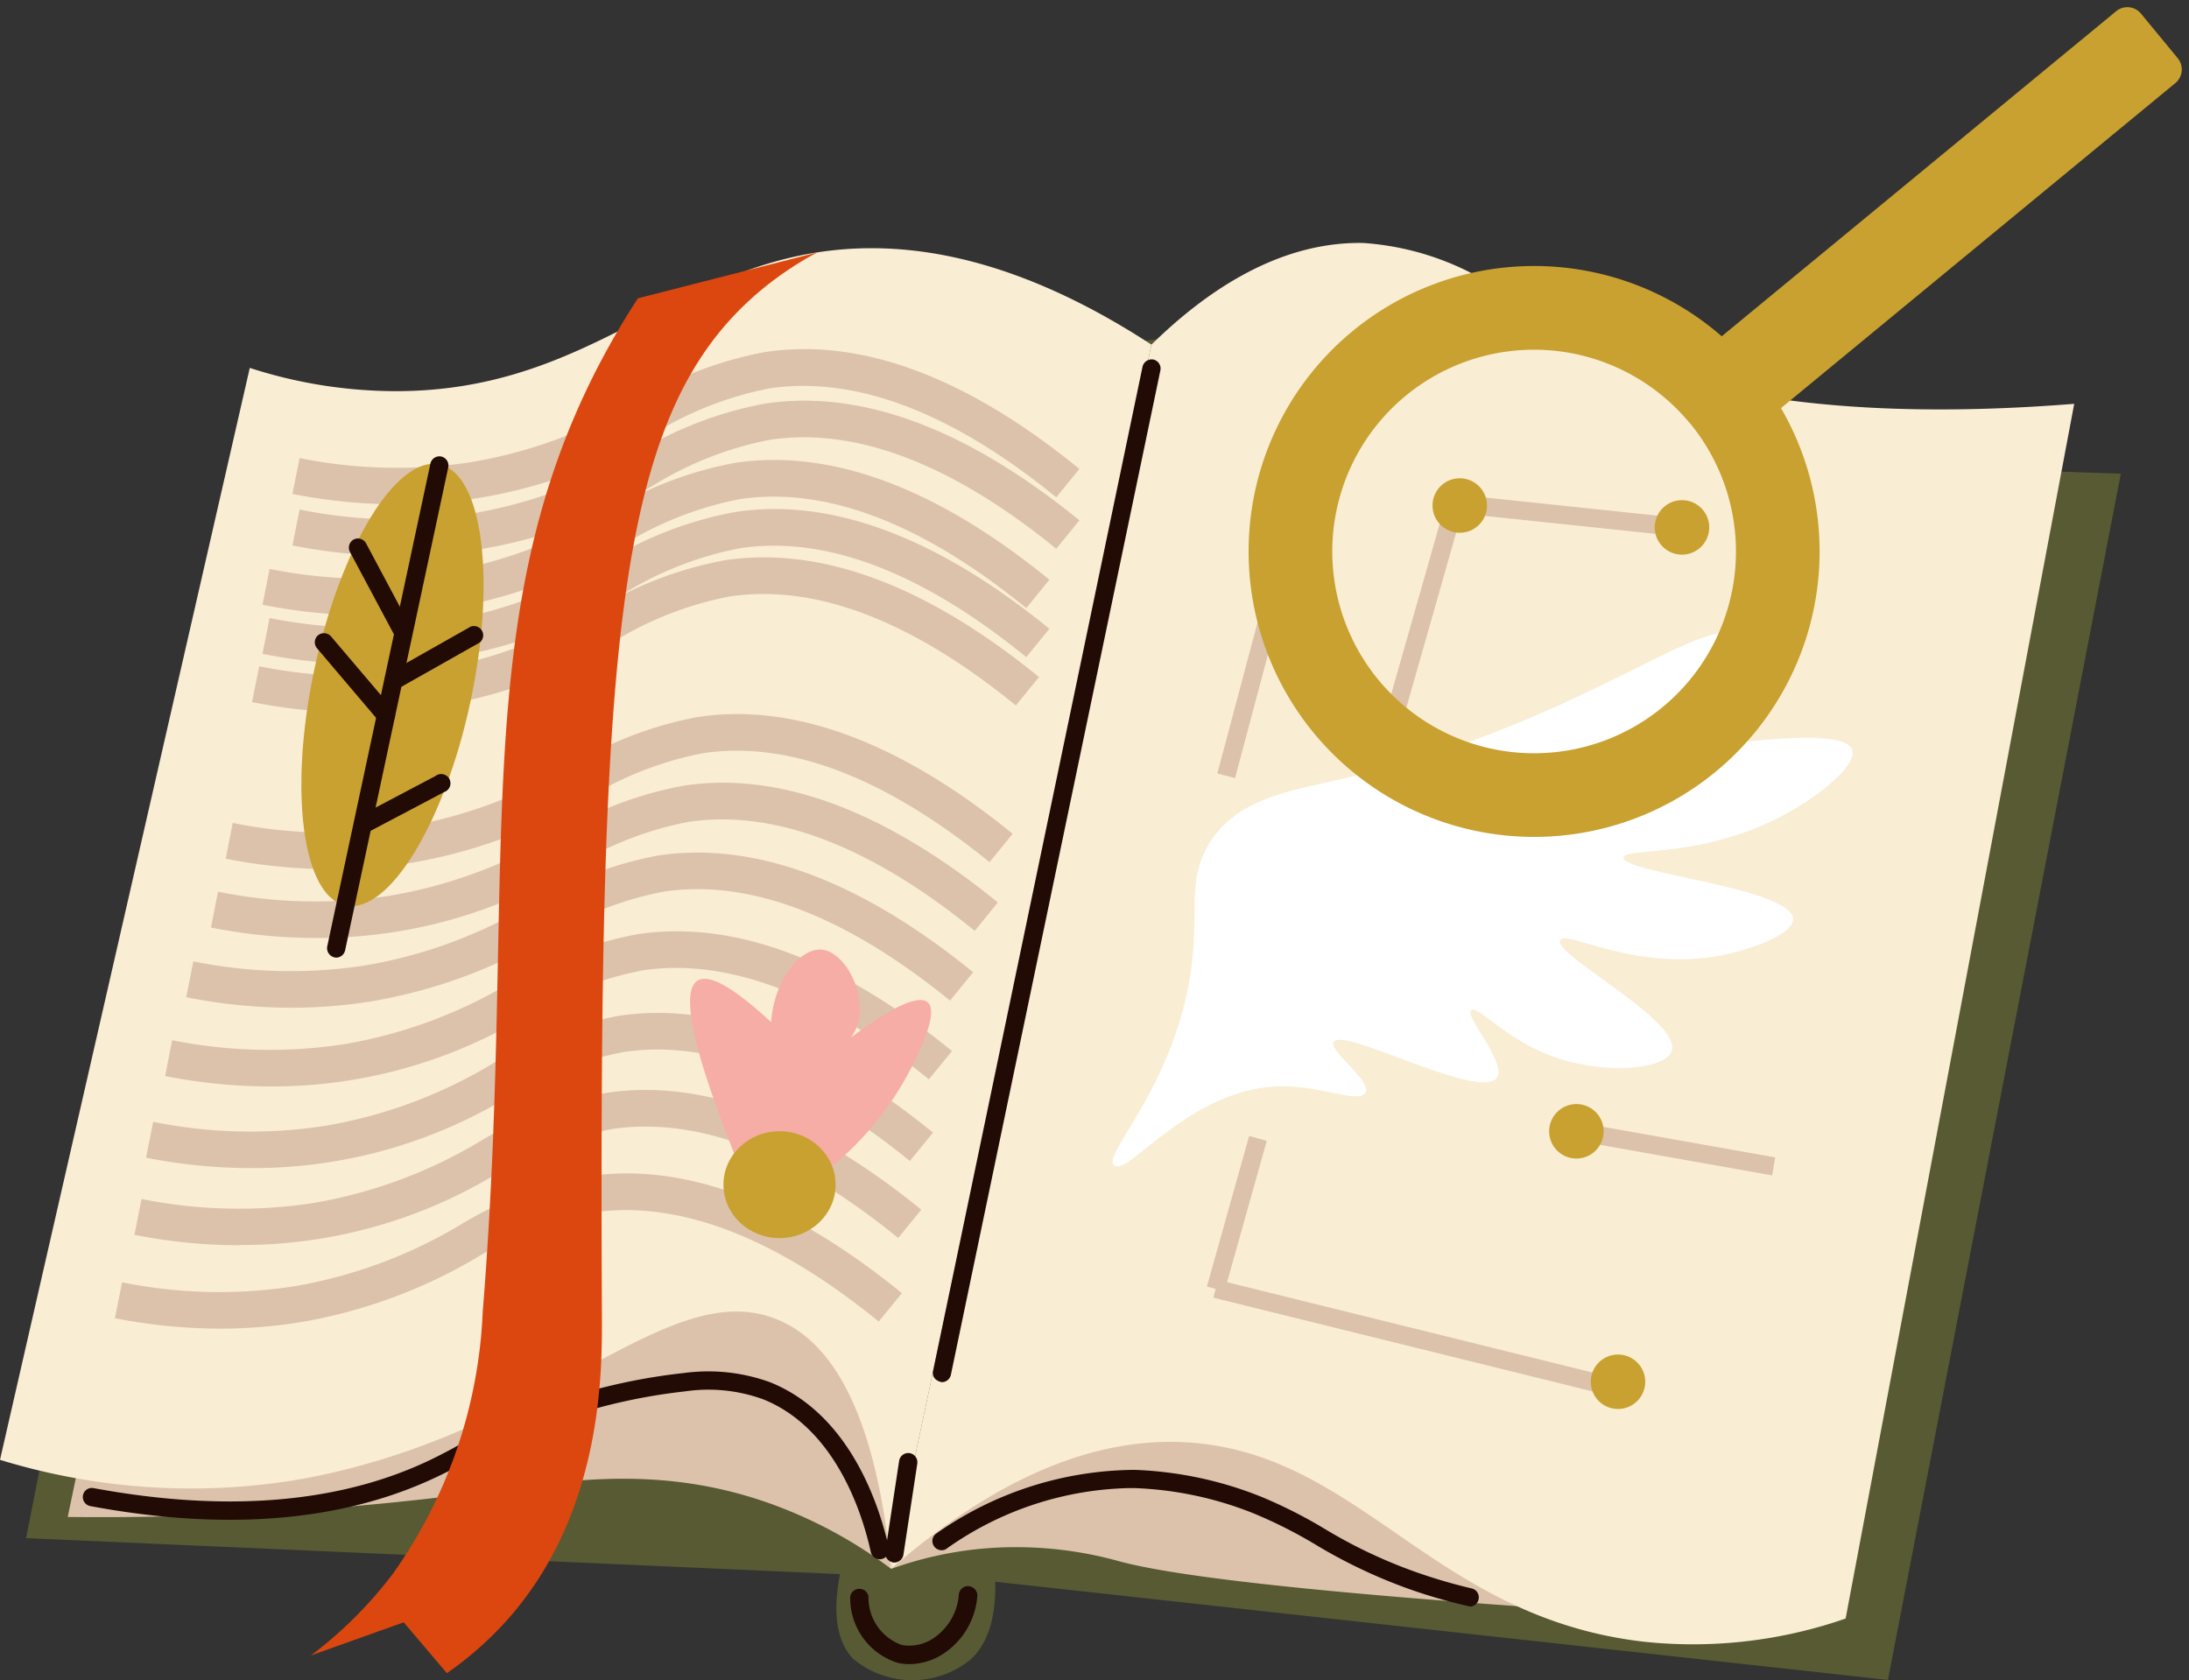 <svg xmlns="http://www.w3.org/2000/svg" width="71.037" height="54.539" viewBox="0 0 71.037 54.539">
  <rect x="0" y="0" width="71.037" height="54.539" fill="#333333" stroke="none"/>
  <g id="Raggruppa_96" data-name="Raggruppa 96" transform="translate(-395.172 -54.701)">
    <g id="Raggruppa_94" data-name="Raggruppa 94" transform="translate(395.172 62.588)">
      <g id="Raggruppa_68" data-name="Raggruppa 68">
        <path id="Tracciato_84" data-name="Tracciato 84" d="M407.392,98.7c-.154.6-.7,2.5.242,3.5a3,3,0,0,0,3.811.033c1.179-1.08.743-3.308.653-3.88-1.341-8.6,15.154-32.655,10.235-37.845-2.119-2.235-8.422-1.194-11.953,1.922C401.787,70.021,409.659,89.879,407.392,98.7Z" transform="translate(-379.953 -56.252)" fill="#585a33"/>
        <path id="Tracciato_85" data-name="Tracciato 85" d="M422.454,98.391q-13.462-.6-26.925-1.191,3.617-18.414,7.235-36.83l27.84-.261Z" transform="translate(-394.682 -55.163)" fill="#585a33"/>
        <path id="Tracciato_86" data-name="Tracciato 86" d="M438.754,100.943l-30.7-3.377q3.616-18.417,7.235-36.832,15.513.53,31.023,1.058Q442.533,81.37,438.754,100.943Z" transform="translate(-377.487 -54.304)" fill="#585a33"/>
        <path id="Tracciato_87" data-name="Tracciato 87" d="M422.819,86.672a14.883,14.883,0,0,0-4.053-2.164c-3.552-1.227-6.552-.686-9.274-.32a94.626,94.626,0,0,1-13.393.8L399.534,68.5q13.081.107,26.168.209Z" transform="translate(-393.901 -43.639)" fill="#dcc2ab"/>
        <path id="Tracciato_88" data-name="Tracciato 88" d="M437.636,87.961c-15.017-.828-20.821-1.528-22.859-2.074a12.461,12.461,0,0,0-4.554-.406,12.062,12.062,0,0,0-2.864.648q2.919-8.618,5.838-17.231l26.168.206Q438.5,78.534,437.636,87.961Z" transform="translate(-378.44 -43.095)" fill="#dcc2ab"/>
        <path id="Tracciato_89" data-name="Tracciato 89" d="M432.538,61.226c-4.718-3.078-8.265-3.351-10.648-3.023-5.074.7-7.734,4.53-13.873,4.533a15.444,15.444,0,0,1-4.739-.755q-4.054,17.719-8.106,35.441a21.133,21.133,0,0,0,9.822.617c8.03-1.483,11.865-6.687,15.456-5.149,1.407.6,3.083,2.4,3.64,8.071Z" transform="translate(-395.172 -57.927)" fill="#f9edd4"/>
        <path id="Tracciato_90" data-name="Tracciato 90" d="M407.358,101.058c4.255-3.7,7.556-4.281,9.822-4.089,5.489.47,7.845,5.688,14.63,6.457a15.089,15.089,0,0,0,6.524-.755l7.418-39.426c-9.972.793-15.085-1.144-17.926-3.159a9,9,0,0,0-5.152-2.062c-2.9-.05-5.3,1.766-6.868,3.3Q411.581,81.19,407.358,101.058Z" transform="translate(-378.44 -58.025)" fill="#f9edd4"/>
        <g id="Raggruppa_63" data-name="Raggruppa 63" transform="translate(28.725 39.274)">
          <path id="Tracciato_91" data-name="Tracciato 91" d="M407.574,78.13a.307.307,0,0,1-.294-.339l.451-2.964a.3.3,0,0,1,.337-.249.3.3,0,0,1,.252.337l-.451,2.964A.3.3,0,0,1,407.574,78.13Z" transform="translate(-407.277 -74.575)" fill="#210b04"/>
        </g>
        <g id="Raggruppa_64" data-name="Raggruppa 64" transform="translate(30.271 3.778)">
          <path id="Tracciato_92" data-name="Tracciato 92" d="M408.225,92.812c-.221-.038-.325-.195-.29-.356l6.8-32.606a.307.307,0,0,1,.349-.23.3.3,0,0,1,.23.351l-6.8,32.606A.3.3,0,0,1,408.225,92.812Z" transform="translate(-407.928 -59.616)" fill="#210b04"/>
        </g>
        <g id="Raggruppa_65" data-name="Raggruppa 65" transform="translate(2.681 36.637)">
          <path id="Tracciato_93" data-name="Tracciato 93" d="M422.171,79.549a.3.3,0,0,1-.29-.233c-.256-1.175-1.115-4.013-3.5-4.962a5.2,5.2,0,0,0-2.52-.256,18.661,18.661,0,0,0-7.252,2.368c-.218.114-.415.216-.588.3-3.085,1.54-6.948,1.9-11.471,1.056a.3.3,0,0,1-.237-.346.292.292,0,0,1,.344-.237c4.4.814,8.135.479,11.1-1,.171-.085.363-.185.577-.3a19.177,19.177,0,0,1,7.475-2.435,5.885,5.885,0,0,1,2.791.294c2.655,1.056,3.588,4.12,3.866,5.387a.3.3,0,0,1-.228.354A.259.259,0,0,1,422.171,79.549Z" transform="translate(-396.302 -73.463)" fill="#210b04"/>
        </g>
        <g id="Raggruppa_66" data-name="Raggruppa 66" transform="translate(30.223 39.817)">
          <path id="Tracciato_94" data-name="Tracciato 94" d="M425.4,79.243a16.659,16.659,0,0,1-2.043-.589,16.889,16.889,0,0,1-2.985-1.424,15.136,15.136,0,0,0-1.993-1.006,11.479,11.479,0,0,0-3.88-.826c-.062,0-.121,0-.183,0a10.62,10.62,0,0,0-5.94,1.986.3.3,0,0,1-.337-.489,11.279,11.279,0,0,1,6.471-2.088,12.186,12.186,0,0,1,4.089.866,15.494,15.494,0,0,1,2.067,1.044,16.125,16.125,0,0,0,2.89,1.379,17.439,17.439,0,0,0,1.913.565.3.3,0,0,1-.069.584Z" transform="translate(-407.908 -74.803)" fill="#210b04"/>
        </g>
        <g id="Raggruppa_67" data-name="Raggruppa 67" transform="translate(27.591 43.594)">
          <path id="Tracciato_95" data-name="Tracciato 95" d="M408.719,78.927a1.661,1.661,0,0,1-.389-.045,2.2,2.2,0,0,1-1.531-2.136.3.3,0,0,1,.593-.017,1.63,1.63,0,0,0,1.077,1.576,1.4,1.4,0,0,0,1.1-.268,1.869,1.869,0,0,0,.755-1.369.3.3,0,0,1,.3-.273.306.306,0,0,1,.3.323,2.466,2.466,0,0,1-1,1.8A2.058,2.058,0,0,1,408.719,78.927Z" transform="translate(-406.799 -76.395)" fill="#210b04"/>
        </g>
      </g>
      <g id="Raggruppa_69" data-name="Raggruppa 69" transform="translate(9.49 3.443)">
        <path id="Tracciato_96" data-name="Tracciato 96" d="M402.591,64.515a17.734,17.734,0,0,1-3.42-.339l.233-1.163a15.91,15.91,0,0,0,5.56.133,15.535,15.535,0,0,0,5.382-1.979,12.31,12.31,0,0,1,4.148-1.592c3.109-.482,6.55.8,10.216,3.79l-.752.921c-3.393-2.765-6.512-3.942-9.288-3.538a11.251,11.251,0,0,0-3.766,1.467,15.949,15.949,0,0,1-8.313,2.3Z" transform="translate(-399.171 -59.475)" fill="#dcc2ab"/>
      </g>
      <g id="Raggruppa_70" data-name="Raggruppa 70" transform="translate(9.49 5.117)">
        <path id="Tracciato_97" data-name="Tracciato 97" d="M402.588,65.219a17.672,17.672,0,0,1-3.417-.339l.233-1.165a15.793,15.793,0,0,0,5.56.135,15.535,15.535,0,0,0,5.382-1.979,12.31,12.31,0,0,1,4.148-1.592c3.109-.477,6.55.8,10.216,3.787l-.752.921c-3.393-2.762-6.521-3.953-9.288-3.536a11.232,11.232,0,0,0-3.766,1.467,15.95,15.95,0,0,1-8.315,2.3Z" transform="translate(-399.171 -60.181)" fill="#dcc2ab"/>
      </g>
      <g id="Raggruppa_71" data-name="Raggruppa 71" transform="translate(8.519 7.043)">
        <path id="Tracciato_98" data-name="Tracciato 98" d="M402.179,66.032a17.493,17.493,0,0,1-3.417-.342l.23-1.163a15.861,15.861,0,0,0,5.562.133,15.583,15.583,0,0,0,5.382-1.977,12.265,12.265,0,0,1,4.148-1.595c3.106-.475,6.547.8,10.214,3.79l-.75.921c-3.391-2.765-6.516-3.949-9.288-3.538a11.261,11.261,0,0,0-3.766,1.467,16.744,16.744,0,0,1-5.755,2.1A16.483,16.483,0,0,1,402.179,66.032Z" transform="translate(-398.762 -60.992)" fill="#dcc2ab"/>
      </g>
      <g id="Raggruppa_72" data-name="Raggruppa 72" transform="translate(8.519 8.638)">
        <path id="Tracciato_99" data-name="Tracciato 99" d="M402.177,66.7a17.667,17.667,0,0,1-3.415-.339l.23-1.163a15.922,15.922,0,0,0,5.562.131,15.535,15.535,0,0,0,5.382-1.977,12.262,12.262,0,0,1,4.148-1.592c3.106-.482,6.547.8,10.214,3.787l-.75.921c-3.391-2.762-6.516-3.953-9.288-3.536a11.211,11.211,0,0,0-3.766,1.467,15.949,15.949,0,0,1-8.318,2.3Z" transform="translate(-398.762 -61.664)" fill="#dcc2ab"/>
      </g>
      <g id="Raggruppa_73" data-name="Raggruppa 73" transform="translate(8.178 10.203)">
        <path id="Tracciato_100" data-name="Tracciato 100" d="M402.038,67.362a17.7,17.7,0,0,1-3.419-.339l.233-1.163a15.921,15.921,0,0,0,5.562.133,15.538,15.538,0,0,0,5.38-1.979,12.33,12.33,0,0,1,4.148-1.592c3.116-.477,6.55.8,10.216,3.787l-.752.921c-3.389-2.762-6.516-3.951-9.288-3.536a11.25,11.25,0,0,0-3.766,1.467,15.938,15.938,0,0,1-8.313,2.3Z" transform="translate(-398.618 -62.324)" fill="#dcc2ab"/>
      </g>
      <g id="Raggruppa_74" data-name="Raggruppa 74" transform="translate(7.326 15.291)">
        <path id="Tracciato_101" data-name="Tracciato 101" d="M401.679,69.5a17.733,17.733,0,0,1-3.42-.339L398.484,68a15.946,15.946,0,0,0,5.565.133,15.534,15.534,0,0,0,5.382-1.979,12.31,12.31,0,0,1,4.148-1.592c3.109-.47,6.552.809,10.216,3.79l-.75.921c-3.4-2.762-6.521-3.949-9.29-3.538a11.231,11.231,0,0,0-3.766,1.467,16.745,16.745,0,0,1-5.755,2.1A16.353,16.353,0,0,1,401.679,69.5Z" transform="translate(-398.259 -64.468)" fill="#dcc2ab"/>
      </g>
      <g id="Raggruppa_75" data-name="Raggruppa 75" transform="translate(6.846 17.517)">
        <path id="Tracciato_102" data-name="Tracciato 102" d="M401.472,70.446a17.648,17.648,0,0,1-3.415-.339l.23-1.163a15.869,15.869,0,0,0,5.562.133,15.551,15.551,0,0,0,5.382-1.979,12.28,12.28,0,0,1,4.146-1.592c3.1-.482,6.547.8,10.216,3.787l-.75.921c-3.393-2.762-6.524-3.951-9.29-3.536a11.186,11.186,0,0,0-3.761,1.467,15.962,15.962,0,0,1-8.32,2.3Z" transform="translate(-398.057 -65.406)" fill="#dcc2ab"/>
      </g>
      <g id="Raggruppa_76" data-name="Raggruppa 76" transform="translate(6.044 19.784)">
        <path id="Tracciato_103" data-name="Tracciato 103" d="M401.136,71.4a17.494,17.494,0,0,1-3.417-.342l.23-1.163a15.861,15.861,0,0,0,5.562.133,15.534,15.534,0,0,0,5.382-1.979,12.31,12.31,0,0,1,4.148-1.592c3.109-.465,6.552.809,10.214,3.79l-.75.921c-3.393-2.762-6.519-3.951-9.288-3.538a11.231,11.231,0,0,0-3.766,1.467,16.744,16.744,0,0,1-5.755,2.1A16.483,16.483,0,0,1,401.136,71.4Z" transform="translate(-397.719 -66.362)" fill="#dcc2ab"/>
      </g>
      <g id="Raggruppa_77" data-name="Raggruppa 77" transform="translate(5.358 22.339)">
        <path id="Tracciato_104" data-name="Tracciato 104" d="M400.85,72.476a17.715,17.715,0,0,1-3.42-.339l.23-1.163a16.027,16.027,0,0,0,5.56.133,15.534,15.534,0,0,0,5.382-1.979,12.262,12.262,0,0,1,4.148-1.592c3.1-.475,6.547.8,10.216,3.79l-.75.918c-3.4-2.765-6.538-3.949-9.29-3.536a11.2,11.2,0,0,0-3.764,1.467,15.961,15.961,0,0,1-8.313,2.3Z" transform="translate(-397.43 -67.438)" fill="#dcc2ab"/>
      </g>
      <g id="Raggruppa_78" data-name="Raggruppa 78" transform="translate(4.739 24.989)">
        <path id="Tracciato_105" data-name="Tracciato 105" d="M400.584,73.593a17.669,17.669,0,0,1-3.415-.339l.233-1.163a15.9,15.9,0,0,0,5.558.133,15.53,15.53,0,0,0,5.384-1.979,12.317,12.317,0,0,1,4.146-1.592c3.113-.477,6.55.8,10.218,3.787l-.752.921c-3.391-2.762-6.519-3.953-9.29-3.536a11.176,11.176,0,0,0-3.761,1.467,15.973,15.973,0,0,1-8.32,2.3Z" transform="translate(-397.169 -68.555)" fill="#dcc2ab"/>
      </g>
      <g id="Raggruppa_79" data-name="Raggruppa 79" transform="translate(4.362 27.494)">
        <path id="Tracciato_106" data-name="Tracciato 106" d="M400.43,74.647a17.734,17.734,0,0,1-3.419-.339l.23-1.163a15.97,15.97,0,0,0,5.56.133,15.626,15.626,0,0,0,5.384-1.979A12.271,12.271,0,0,1,412.33,69.7c3.113-.467,6.554.812,10.216,3.792l-.75.918c-3.393-2.762-6.514-3.946-9.29-3.536a11.232,11.232,0,0,0-3.761,1.464,15.953,15.953,0,0,1-8.315,2.3Z" transform="translate(-397.01 -69.61)" fill="#dcc2ab"/>
      </g>
      <g id="Raggruppa_80" data-name="Raggruppa 80" transform="translate(3.728 30.197)">
        <path id="Tracciato_107" data-name="Tracciato 107" d="M400.163,75.789a17.734,17.734,0,0,1-3.419-.339l.233-1.165a15.851,15.851,0,0,0,5.56.133,15.534,15.534,0,0,0,5.382-1.979,12.3,12.3,0,0,1,4.146-1.592c3.135-.475,6.554.807,10.218,3.79l-.752.921c-3.389-2.762-6.516-3.946-9.29-3.538a11.238,11.238,0,0,0-3.764,1.467,16.726,16.726,0,0,1-5.755,2.1A16.429,16.429,0,0,1,400.163,75.789Z" transform="translate(-396.743 -70.749)" fill="#dcc2ab"/>
      </g>
      <path id="Tracciato_108" data-name="Tracciato 108" d="M427.736,67.3c.017.119,6.286-1.132,6.649-.138.2.546-1.372,1.8-2.952,2.473-2.373,1.011-4.438.726-4.466,1.03-.045.491,5.467.987,5.5,1.991.014.5-1.334.98-2.266,1.17-2.814.57-5.1-.831-5.289-.482-.247.463,3.953,2.615,3.616,3.6-.218.636-2.361.79-4.075.09-1.376-.562-2.242-1.585-2.428-1.419-.228.206,1.17,1.711.826,2.2-.534.75-5-1.668-5.289-1.168-.171.292,1.236,1.251,1.03,1.649-.176.337-1.31-.157-2.473-.206-3.106-.131-5.223,2.959-5.679,2.565-.38-.332,1.535-2.129,2.3-5.339.643-2.686-.1-3.754.835-5.192.916-1.4,2.582-1.626,4.464-2.062,7.95-1.846,11.851-5.729,12.914-4.464.479.57.09,1.849-.482,2.542A4.368,4.368,0,0,1,427.736,67.3Z" transform="translate(-374.281 -50.716)" fill="#fff"/>
      <g id="Raggruppa_81" data-name="Raggruppa 81" transform="translate(39.167 28.982)">
        <rect id="Rettangolo_4" data-name="Rettangolo 4" width="5.075" height="0.592" transform="translate(0 4.887) rotate(-74.327)" fill="#dcc2ab"/>
      </g>
      <g id="Raggruppa_82" data-name="Raggruppa 82" transform="translate(39.38 33.66)">
        <path id="Tracciato_109" data-name="Tracciato 109" d="M424.781,76l-13.015-3.218.144-.577,13.015,3.218Z" transform="translate(-411.767 -72.209)" fill="#dcc2ab"/>
      </g>
      <g id="Raggruppa_83" data-name="Raggruppa 83" transform="translate(44.817 8.377)">
        <rect id="Rettangolo_5" data-name="Rettangolo 5" width="7.718" height="0.593" transform="translate(0 7.423) rotate(-74.105)" fill="#dcc2ab"/>
      </g>
      <g id="Raggruppa_84" data-name="Raggruppa 84" transform="translate(47.182 8.162)">
        <path id="Tracciato_110" data-name="Tracciato 110" d="M422.426,62.83l-7.372-.775.06-.591,7.372.775Z" transform="translate(-415.055 -61.464)" fill="#dcc2ab"/>
      </g>
      <g id="Raggruppa_85" data-name="Raggruppa 85" transform="translate(39.505 6.354)">
        <rect id="Rettangolo_6" data-name="Rettangolo 6" width="11.241" height="0.595" transform="matrix(0.257, -0.966, 0.966, 0.257, 0, 10.863)" fill="#dcc2ab"/>
      </g>
      <g id="Raggruppa_86" data-name="Raggruppa 86" transform="translate(50.846 28.496)">
        <path id="Tracciato_111" data-name="Tracciato 111" d="M423.261,71.8,416.6,70.617l.1-.584,6.663,1.183Z" transform="translate(-416.599 -70.033)" fill="#dcc2ab"/>
      </g>
      <path id="Tracciato_112" data-name="Tracciato 112" d="M414.635,61.314a.884.884,0,1,1-.883-.883A.883.883,0,0,1,414.635,61.314Z" transform="translate(-370.876 -54.72)" fill="#c9a130"/>
      <path id="Tracciato_113" data-name="Tracciato 113" d="M419.569,62.427a.884.884,0,1,1-.883-.885A.883.883,0,0,1,419.569,62.427Z" transform="translate(-364.102 -53.195)" fill="#c9a130"/>
      <path id="Tracciato_114" data-name="Tracciato 114" d="M418.125,70.687a.884.884,0,1,1-.885-.885A.883.883,0,0,1,418.125,70.687Z" transform="translate(-366.084 -41.854)" fill="#c9a130"/>
      <circle id="Ellisse_5" data-name="Ellisse 5" cx="0.884" cy="0.884" r="0.884" transform="translate(51.623 36.077)" fill="#c9a130"/>
      <path id="Tracciato_115" data-name="Tracciato 115" d="M416.53,62.126a.884.884,0,1,1-.883-.883A.885.885,0,0,1,416.53,62.126Z" transform="translate(-368.274 -53.606)" fill="#c9a130"/>
      <g id="Raggruppa_92" data-name="Raggruppa 92" transform="translate(9.78 6.925)">
        <path id="Tracciato_116" data-name="Tracciato 116" d="M404.781,68.763c-.845,3.951-2.66,6.913-4.058,6.614s-1.849-3.745-1-7.7,2.66-6.913,4.058-6.614S405.624,64.809,404.781,68.763Z" transform="translate(-399.294 -60.8)" fill="#c9a130"/>
        <g id="Raggruppa_87" data-name="Raggruppa 87" transform="translate(0.833)">
          <path id="Tracciato_117" data-name="Tracciato 117" d="M399.94,77.213a.309.309,0,0,1-.29-.358L403,61.176a.3.3,0,0,1,.351-.228.3.3,0,0,1,.228.351l-3.348,15.679A.3.3,0,0,1,399.94,77.213Z" transform="translate(-399.645 -60.943)" fill="#210b04"/>
        </g>
        <g id="Raggruppa_88" data-name="Raggruppa 88" transform="translate(1.54 2.665)">
          <path id="Tracciato_118" data-name="Tracciato 118" d="M401.664,65.33a.293.293,0,0,1-.261-.157L399.977,62.5a.3.3,0,0,1,.123-.4.3.3,0,0,1,.4.121l1.424,2.672a.3.3,0,0,1-.121.4A.306.306,0,0,1,401.664,65.33Z" transform="translate(-399.942 -62.066)" fill="#210b04"/>
        </g>
        <g id="Raggruppa_89" data-name="Raggruppa 89" transform="translate(0.437 5.735)">
          <path id="Tracciato_119" data-name="Tracciato 119" d="M401.788,66.323a.306.306,0,0,1-.228-.1l-2.012-2.371a.3.3,0,0,1,.033-.42.306.306,0,0,1,.42.033l2.015,2.373a.3.3,0,0,1-.228.489Z" transform="translate(-399.478 -63.359)" fill="#210b04"/>
        </g>
        <g id="Raggruppa_90" data-name="Raggruppa 90" transform="translate(2.689 5.493)">
          <path id="Tracciato_120" data-name="Tracciato 120" d="M400.724,65.347a.3.3,0,0,1-.147-.555l2.653-1.5a.3.3,0,0,1,.292.517l-2.653,1.5A.321.321,0,0,1,400.724,65.347Z" transform="translate(-400.427 -63.257)" fill="#210b04"/>
        </g>
        <g id="Raggruppa_91" data-name="Raggruppa 91" transform="translate(1.774 10.337)">
          <path id="Tracciato_121" data-name="Tracciato 121" d="M400.337,67.172a.291.291,0,0,1-.261-.159.3.3,0,0,1,.121-.4l2.425-1.277a.3.3,0,1,1,.278.522l-2.423,1.279A.306.306,0,0,1,400.337,67.172Z" transform="translate(-400.041 -65.299)" fill="#210b04"/>
        </g>
      </g>
      <g id="Raggruppa_93" data-name="Raggruppa 93" transform="translate(22.393 22.932)">
        <path id="Tracciato_122" data-name="Tracciato 122" d="M406.231,74.785q-2.25-5.542-1.379-6.087.555-.349,2.387,1.346c.116-1.471.985-2.4,1.63-2.354.731.05,1.457,1.36,1.2,2.354a1.625,1.625,0,0,1-.237.5c.249-.19,2.024-1.547,2.489-1.141s-.683,2.411-.807,2.622a10.1,10.1,0,0,1-2.741,3.042Z" transform="translate(-404.608 -67.688)" fill="#f6ada5"/>
        <ellipse id="Ellisse_6" data-name="Ellisse 6" cx="1.82" cy="1.735" rx="1.82" ry="1.735" transform="translate(1.084 5.897)" fill="#c9a130"/>
      </g>
    </g>
    <path id="Tracciato_123" data-name="Tracciato 123" d="M415.856,58.154a10.668,10.668,0,0,0-2.152,1.509c-4.461,4.051-4.931,11.673-4.836,33.016.007,1.747.031,6.168-2.862,9.616a11.024,11.024,0,0,1-2.169,1.97q-.7-.822-1.4-1.649l-3.011,1.075a13.622,13.622,0,0,0,2.644-2.632A15.8,15.8,0,0,0,405,92.542c1.151-14.236-.648-22.622,3.984-31.137.427-.783.814-1.4,1.054-1.763Z" transform="translate(5.837 4.741)" fill="#db470f"/>
    <g id="Raggruppa_95" data-name="Raggruppa 95" transform="translate(435.69 54.701)">
      <path id="Tracciato_124" data-name="Tracciato 124" d="M414.365,73.5a9.265,9.265,0,1,0,1.251-13.042A9.265,9.265,0,0,0,414.365,73.5Zm12.2-10.064a6.55,6.55,0,1,1-9.219-.885A6.548,6.548,0,0,1,426.562,63.439Z" transform="translate(-412.246 -49.706)" fill="#c9a130"/>
      <path id="Rettangolo_7" data-name="Rettangolo 7" d="M0,0H3.022a0,0,0,0,1,0,0V18.375a.572.572,0,0,1-.572.572H.573A.573.573,0,0,1,0,18.375V0A0,0,0,0,1,0,0Z" transform="translate(15.898 14.383) rotate(-129.497)" fill="#c9a130"/>
    </g>
  </g>
</svg>
